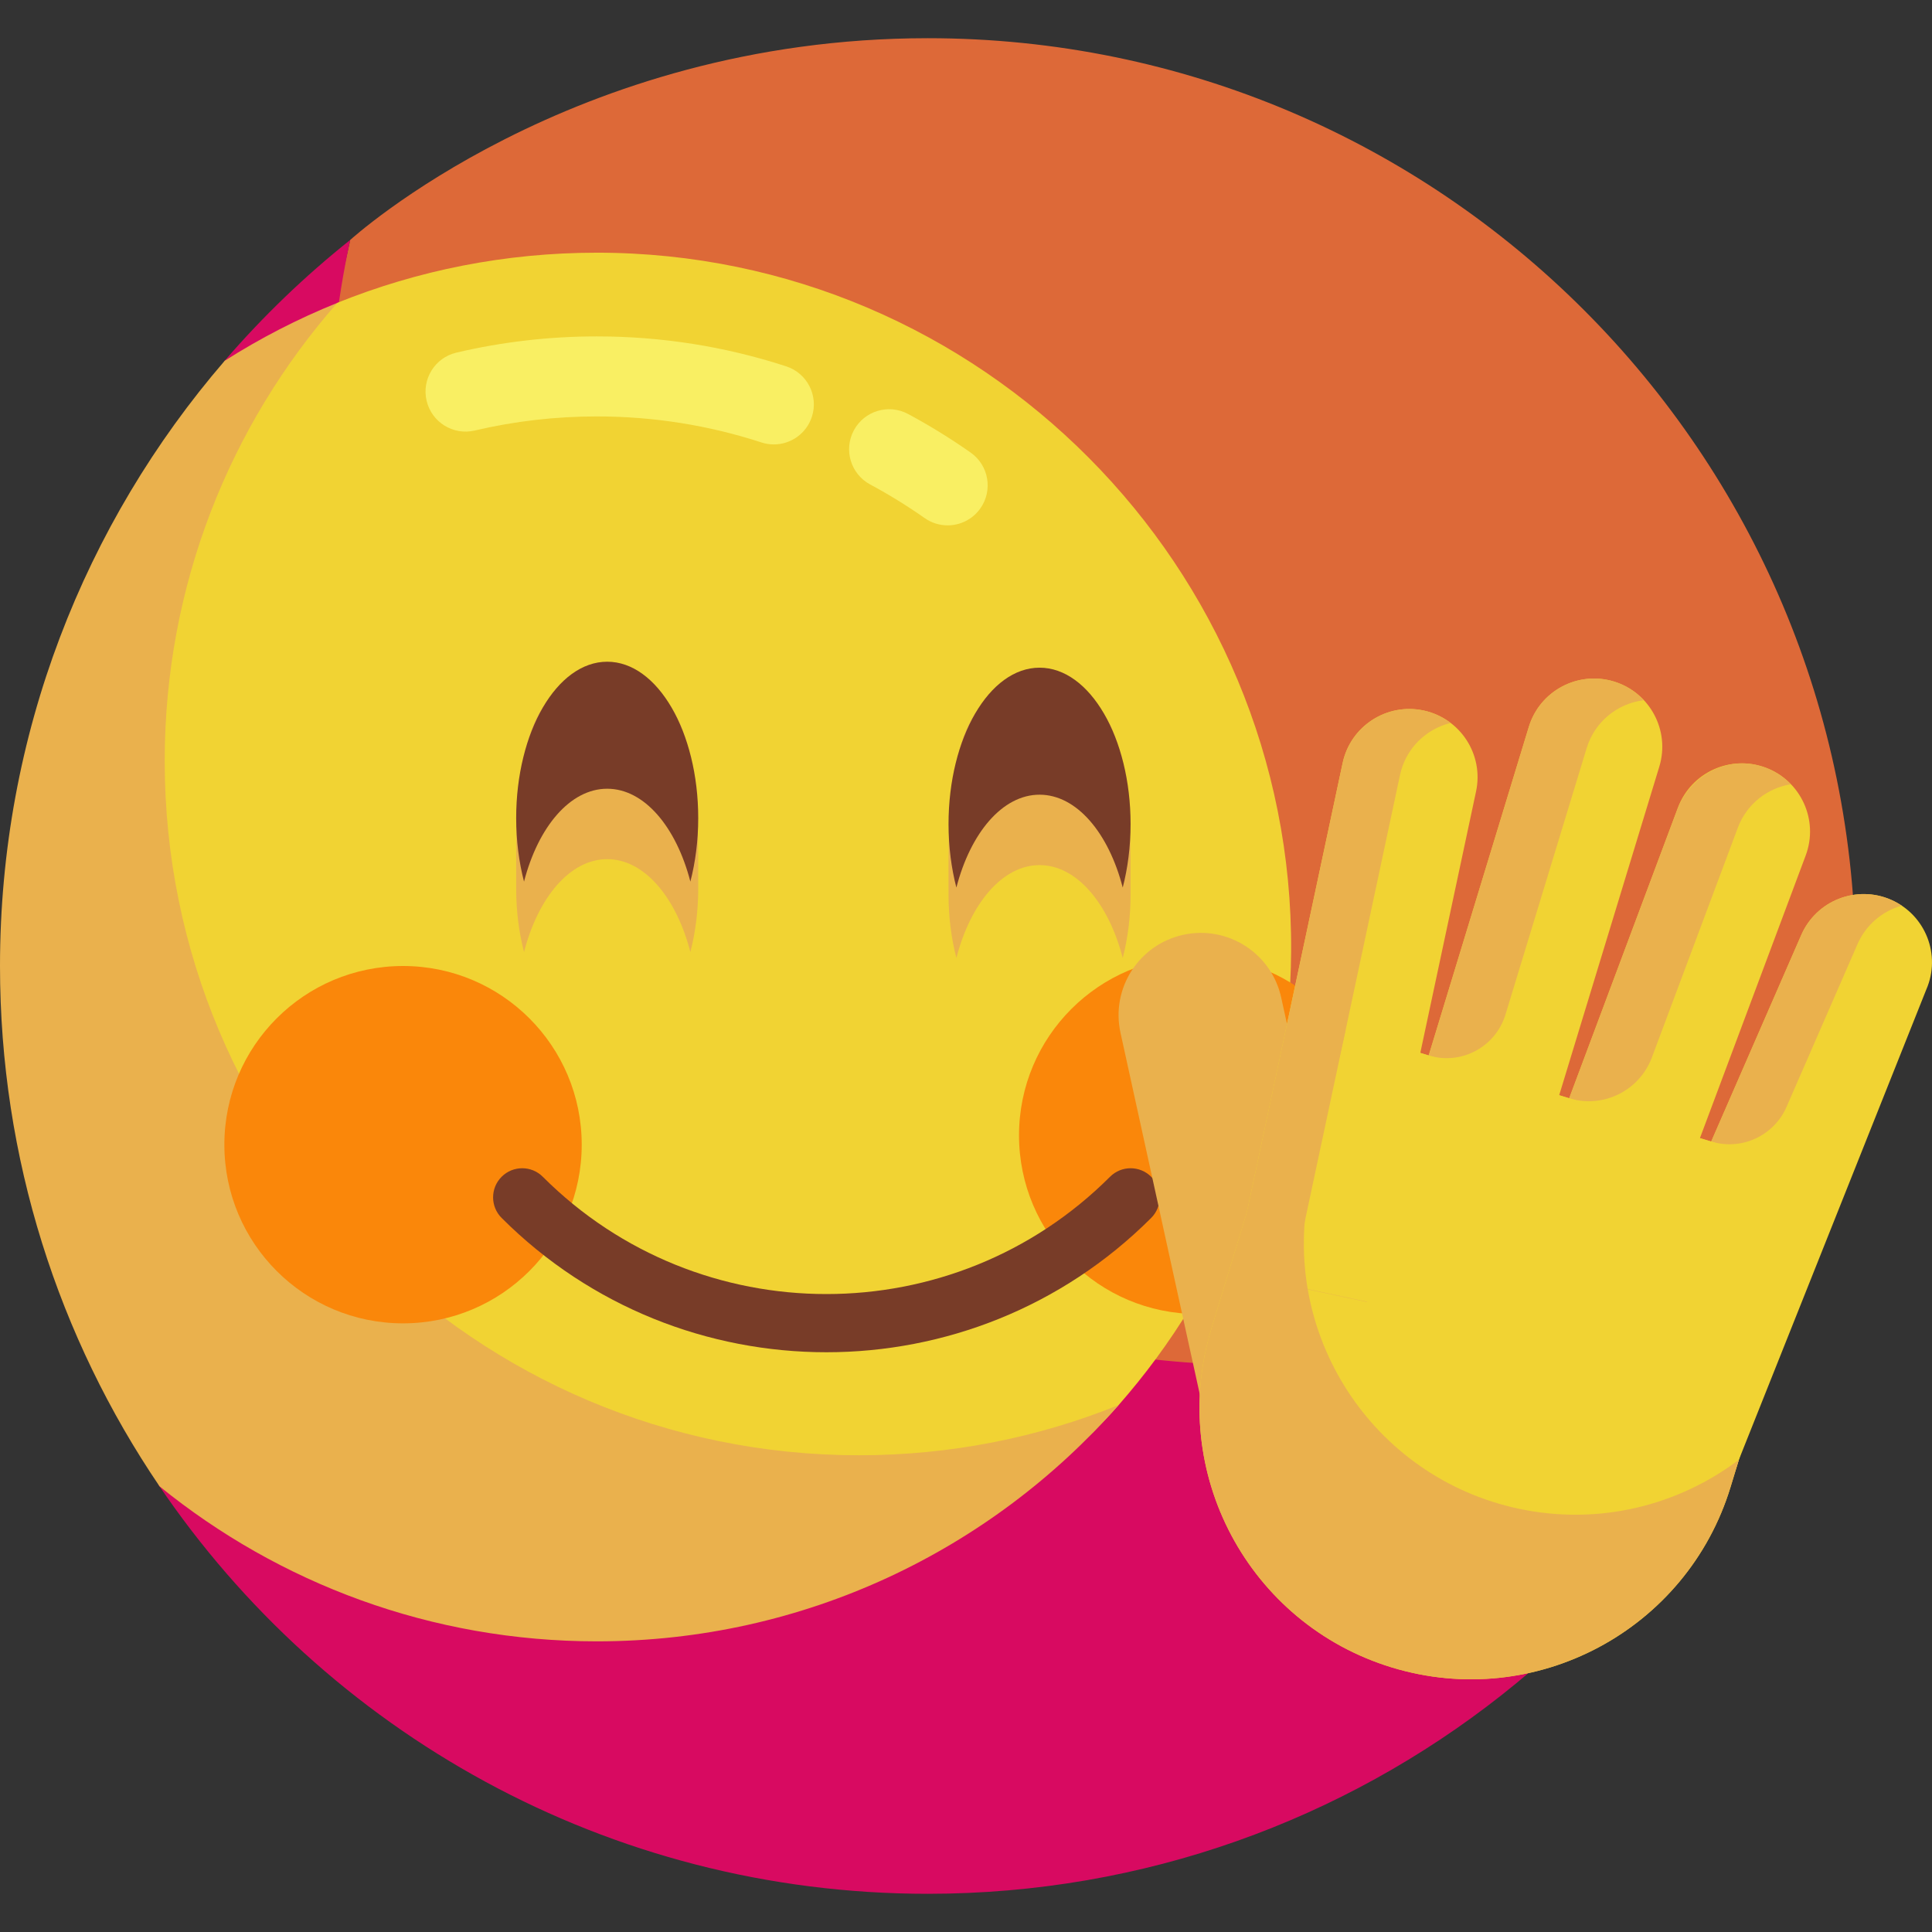 <svg id="Layer_1" enable-background="new 0 0 510 510" height="512" viewBox="0 0 510 510" width="512" xmlns="http://www.w3.org/2000/svg"><rect x="0" y="0" width="510" height="510" fill="#333333" stroke="none"/><g><g><g><path d="m482.238 315.625c.226-.874.444-1.754.661-2.635-.213.881-.437 1.758-.661 2.635z" fill="#afe6ff"/></g><g><path d="m244.916 10.084c-94.25 0-152.304 53.159-152.463 53.248-3.637 16.79-9.964 41.156-9.964 59.035 0 135.263 114.067 244.889 249.33 244.889 57.643 0 110.605-26.839 152.442-60.162.171-1.044 5.571-22.548 5.571-52.094 0-135.263-109.652-244.916-244.916-244.916z" fill="#dd6938"/></g><path d="m331.798 360.342c-135.263 0-244.916-109.653-244.916-244.916 0-17.879 1.934-35.304 5.571-52.094-.006.005-.011.009-.017.014-12.02 9.576-23.12 20.259-33.145 31.894l-17.463 296.695c44.013 65.148 118.549 107.981 203.088 107.981 114.334 0 210.342-78.356 237.322-184.291.223-.877.447-1.754.661-2.635.102-.418 1.025-4.344 1.362-5.896-41.837 33.323-94.82 53.248-152.463 53.248z" fill="#d80a61"/></g><g><g><path d="m157.544 66.705c-24.224 0-47.35 4.7-68.517 13.237-49.775 46.334-77.037 111.937-74.843 179.904.324 10.051.758 20.091 1.332 29.834 4.359 73.923 64.701 132.708 138.743 133.861 1.092.017 2.187.026 3.286.026 54.891 0 104.146-14.423 137.737-52.654 28.12-32.004 45.262-73.89 45.544-119.774.623-101.433-81.848-184.435-183.282-184.434z" fill="#f1d333"/><g><path d="m250.15 138.681c-2.098 0-4.217-.624-6.064-1.922-4.596-3.229-9.432-6.212-14.375-8.865-5.14-2.758-7.07-9.162-4.312-14.303 2.76-5.14 9.163-7.071 14.303-4.312 5.684 3.051 11.246 6.48 16.53 10.195 4.773 3.354 5.923 9.942 2.569 14.715-2.056 2.927-5.327 4.492-8.651 4.492z" fill="#f9ef63"/></g><g><path d="m204.275 117.317c-1.085 0-2.188-.169-3.276-.523-13.979-4.557-28.599-6.868-43.453-6.868-10.892 0-21.736 1.252-32.232 3.723-5.673 1.335-11.364-2.183-12.702-7.862-1.337-5.678 2.183-11.365 7.862-12.702 12.079-2.844 24.552-4.285 37.071-4.285 17.082 0 33.905 2.661 50.002 7.909 5.546 1.808 8.577 7.77 6.768 13.317-1.453 4.457-5.591 7.291-10.04 7.291z" fill="#f9ef63"/></g><path d="m59.302 95.248c-36.95 42.886-59.302 98.703-59.302 159.752 0 50.906 15.535 98.181 42.117 137.353 31.512 25.582 71.676 40.921 115.428 40.921 54.891 0 104.138-24.137 137.729-62.368-21.167 8.537-44.289 13.248-68.514 13.248-101.225 0-183.284-82.059-183.284-183.284 0-46.334 17.201-88.645 45.556-120.916-10.42 4.201-20.363 9.335-29.73 15.294z" fill="#eab14d"/></g><g><path d="m160.285 226.794c9.795 0 18.215 10.073 21.956 24.514 1.328-5.124 2.072-10.794 2.072-16.765 0-22.798 1.074-56.719-24.028-56.72-25.256 0-24.028 33.922-24.028 56.72 0 5.971.744 11.641 2.072 16.765 3.742-14.441 12.162-24.514 21.956-24.514z" fill="#eab14d"/></g><g><path d="m160.285 208.206c9.795 0 18.215 10.073 21.956 24.514 1.328-5.124 2.072-10.794 2.072-16.765 0-22.798-10.758-41.279-24.028-41.279s-24.028 18.481-24.028 41.279c0 5.971.744 11.641 2.072 16.765 3.742-14.44 12.162-24.514 21.956-24.514z" fill="#783c28"/></g><g><path d="m274.417 228.367c9.795 0 18.215 10.073 21.956 24.514 1.328-5.124 2.072-10.794 2.072-16.765 0-22.798 1.074-56.719-24.028-56.72-25.256 0-24.028 33.922-24.028 56.72 0 5.971.744 11.641 2.072 16.765 3.741-14.44 12.161-24.514 21.956-24.514z" fill="#eab14d"/></g><g><path d="m274.417 209.78c9.795 0 18.215 10.073 21.956 24.514 1.328-5.124 2.072-10.794 2.072-16.765 0-22.798-10.758-41.279-24.028-41.279s-24.028 18.481-24.028 41.279c0 5.971.744 11.641 2.072 16.765 3.741-14.441 12.161-24.514 21.956-24.514z" fill="#783c28"/></g><g><circle cx="106.393" cy="302.166" fill="#fa870a" r="47.166"/></g><g><circle cx="316.161" cy="299.698" fill="#fa870a" r="47.166"/></g><g><path d="m218.151 356.959c-31.053 0-62.095-11.816-85.735-35.455-3-3.001-3-7.866 0-10.867 3.001-3 7.866-3 10.867 0 41.281 41.281 108.453 41.284 149.735 0 3.002-3 7.867-2.998 10.867 0 3 3.001 3 7.867 0 10.867-23.635 23.633-54.69 35.455-85.734 35.455z" fill="#783c28"/></g><g><path d="m499.187 237.515c-9.115-3.974-19.725.193-23.7 9.307l-23.772 54.519-106.963-32.593s-28.116 128.167 25.715 154.818c37.85 11.533 77.018-.38 88.551-38.23l49.475-124.122c3.976-9.114-.191-19.725-9.306-23.699z" fill="#f1d333"/><g><path d="m312.342 246.765c11.714-2.569 23.293 4.845 25.861 16.559l12.22 55.724-33.118 51.723-21.522-98.144c-2.569-11.715 4.845-23.293 16.559-25.862z" fill="#eab14d"/></g><g><path d="m389.643 208.917-28.741 134.79-35.217-7.509 28.74-134.79c2.074-9.725 11.638-15.927 21.363-13.854 9.726 2.074 15.928 11.638 13.855 21.363z" fill="#f1d333"/></g><g><path d="m438.016 202.376-40.171 131.836-34.445-10.496 40.171-131.836c2.898-9.512 12.958-14.873 22.47-11.975 9.512 2.899 14.873 12.959 11.975 22.471z" fill="#f1d333"/></g><g><path d="m426.041 179.906c-9.512-2.898-19.572 2.463-22.47 11.975l-26.429 86.737c8.579 2.614 17.654-2.221 20.268-10.801l21.436-70.35c2.146-7.043 8.221-11.8 15.09-12.623-2.086-2.238-4.759-3.983-7.895-4.938z" fill="#eab14d"/></g><g><path d="m476.661 225.822-48.299 129.079-33.725-12.619 48.299-129.079c3.485-9.313 13.859-14.037 23.172-10.553 9.314 3.485 14.038 13.859 10.553 23.172z" fill="#f1d333"/></g><g><path d="m414.231 289.919c8.977 2.735 18.533-1.981 21.822-10.771l22.702-60.671c2.347-6.272 7.822-10.449 13.99-11.452-2.298-2.386-5.277-4.204-8.841-5.042-8.905-2.094-17.931 3.104-21.136 11.672z" fill="#eab14d"/></g><g><path d="m451.716 301.341c7.999 2.437 16.555-1.507 19.897-9.172l18.73-42.955c2.251-5.162 6.632-8.733 11.663-10.141-.88-.589-1.814-1.12-2.819-1.558-9.114-3.975-19.725.193-23.699 9.307z" fill="#eab14d"/></g><g><path d="m319.767 350.75 24.986-82.001 137.066 41.765-24.986 82.001c-11.533 37.85-51.566 59.184-89.415 47.65-37.85-11.533-59.184-51.566-47.651-89.415z" fill="#f1d333"/></g><g><path d="m340.829 339.355 28.741-134.79c1.489-6.985 6.849-12.132 13.351-13.721-2.047-1.559-4.449-2.717-7.132-3.289-9.725-2.074-19.289 4.129-21.363 13.854l-28.74 134.79 35.217 7.509.015-.069z" fill="#eab14d"/></g><g><path d="m400.898 398.261c-38.698-8.251-63.38-46.311-55.128-85.009l9.435-41.319-10.375-3.481-25.064 82.297c-11.533 37.85 9.801 77.882 47.651 89.415 37.85 11.533 77.882-9.801 89.415-47.65l2.187-7.178c-16.008 12.087-36.963 17.437-58.121 12.925z" fill="#eab14d"/></g></g></g></g></svg>
